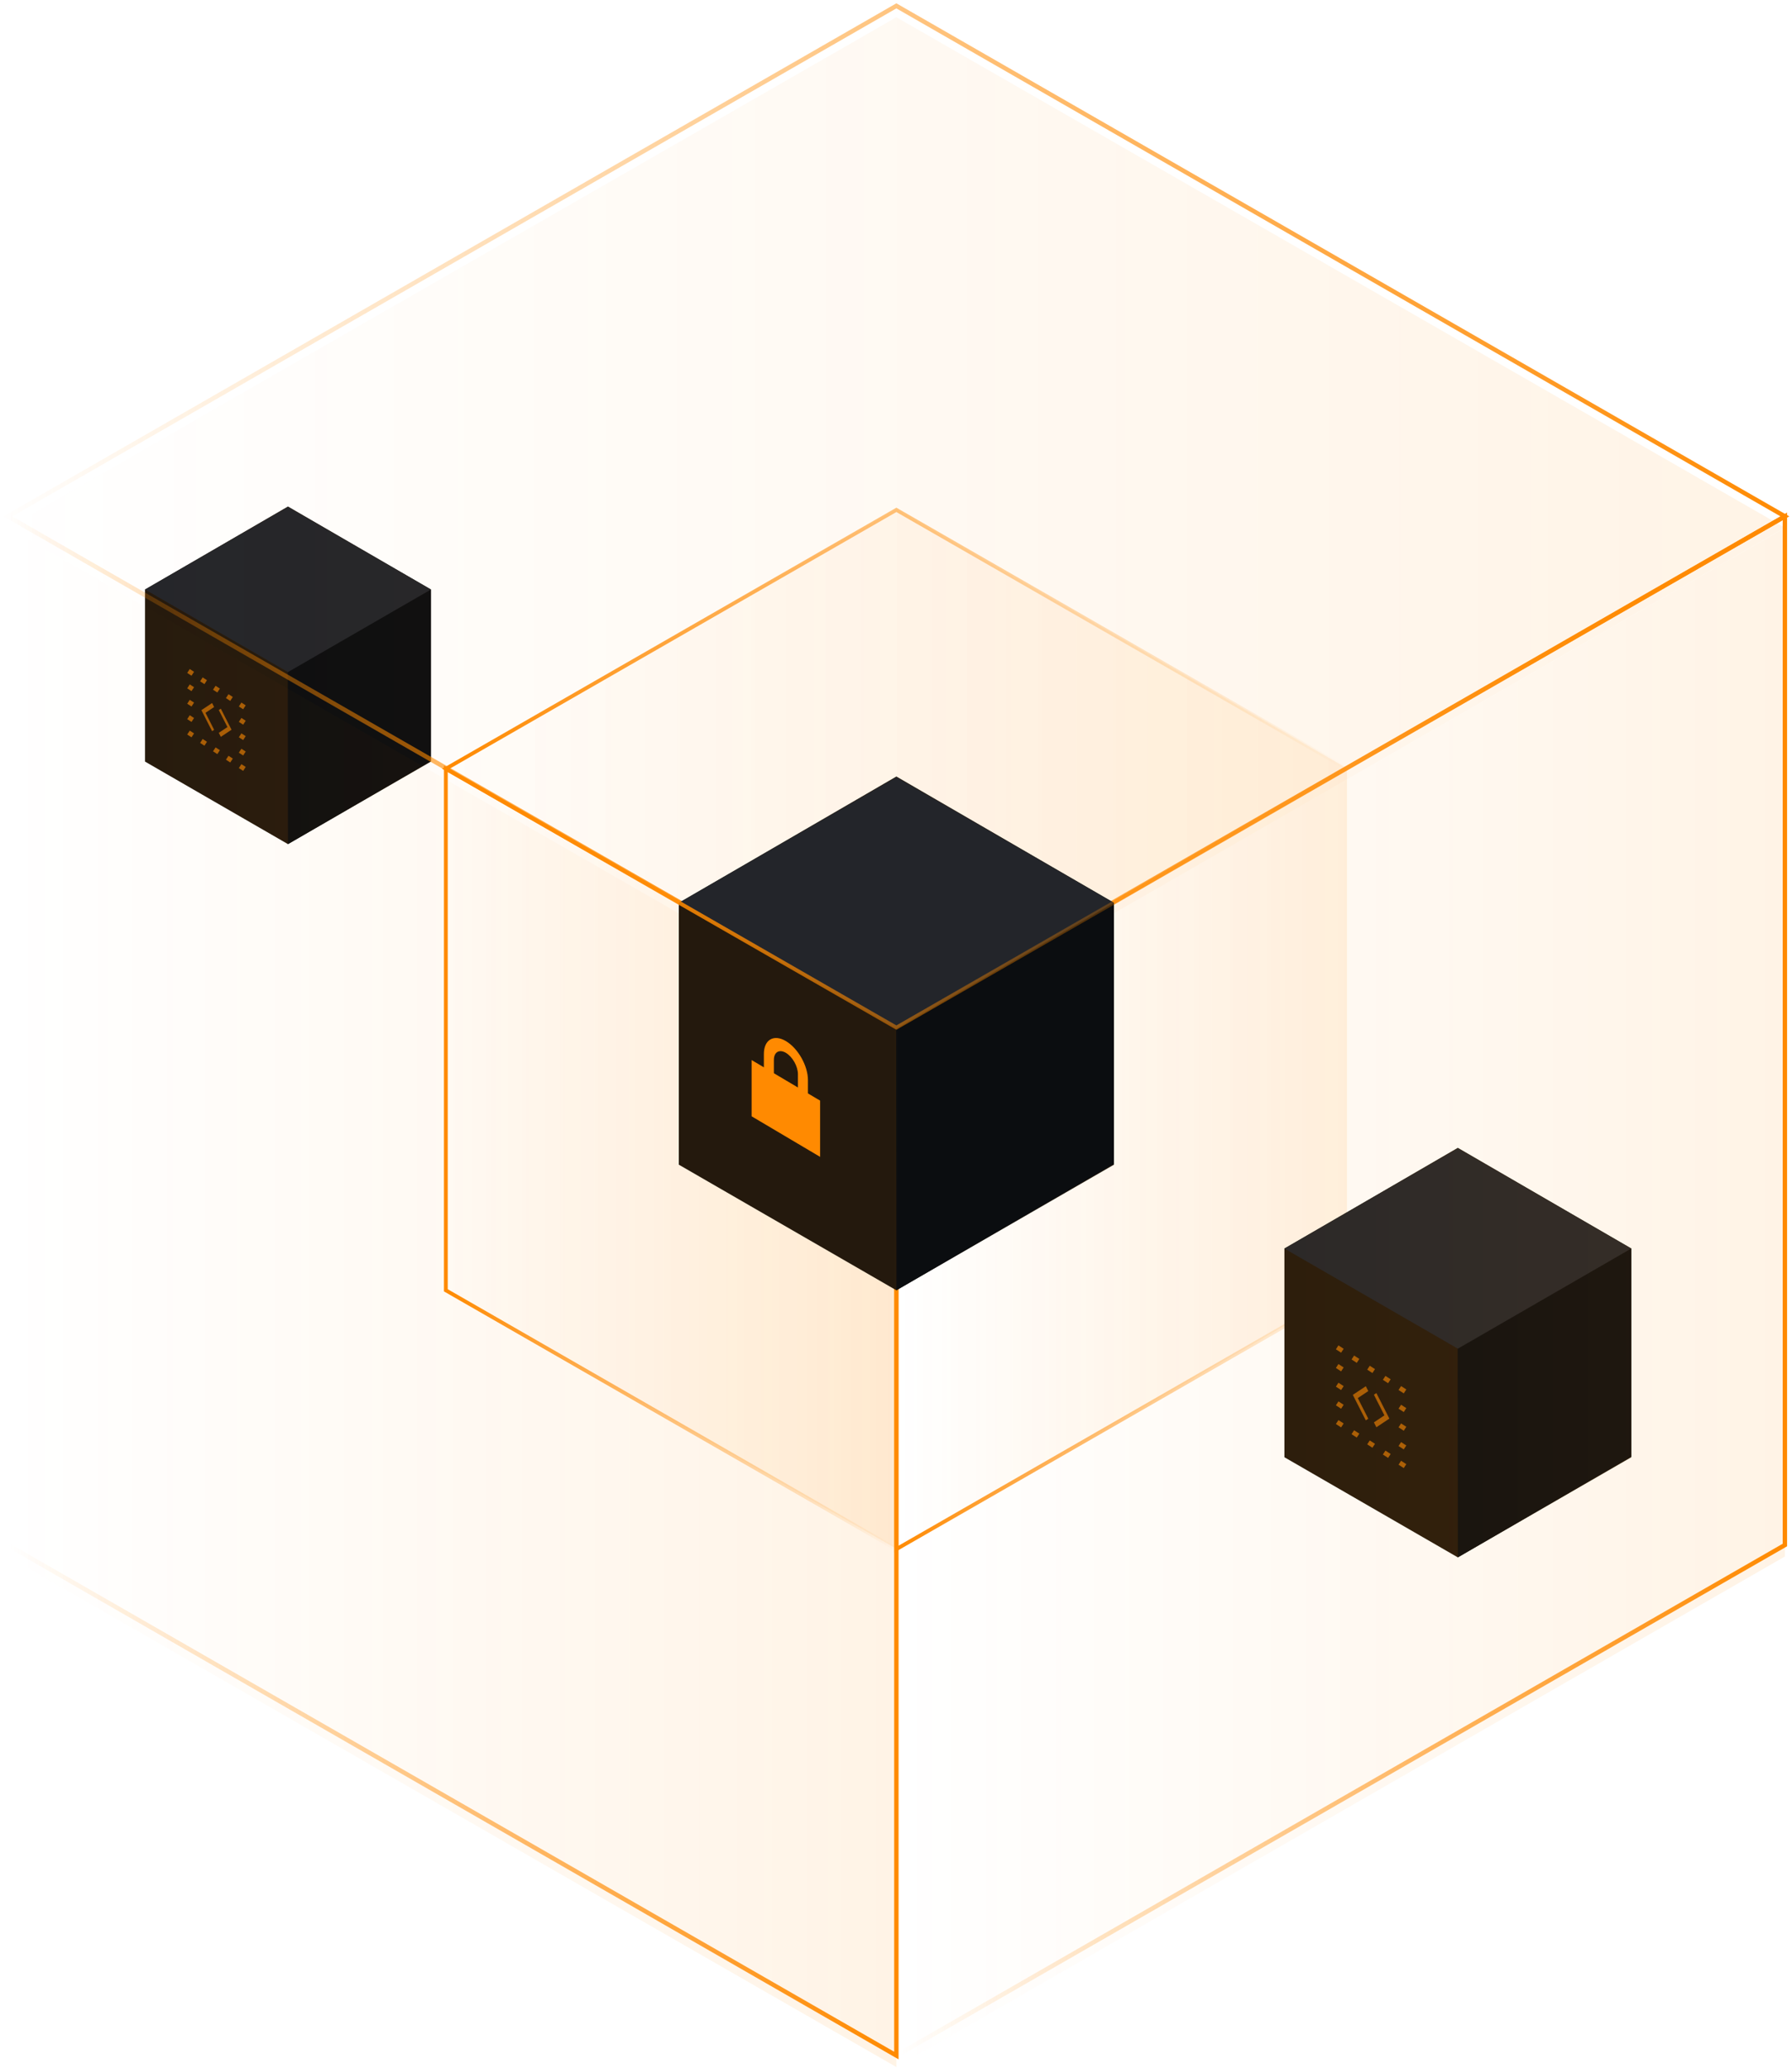 <?xml version="1.0" encoding="UTF-8" standalone="no"?><!DOCTYPE svg PUBLIC "-//W3C//DTD SVG 1.1//EN" "http://www.w3.org/Graphics/SVG/1.1/DTD/svg11.dtd"><svg width="100%" height="100%" viewBox="0 0 383 442" version="1.1" xmlns="http://www.w3.org/2000/svg" xmlns:xlink="http://www.w3.org/1999/xlink" xml:space="preserve" xmlns:serif="http://www.serif.com/" style="fill-rule:evenodd;clip-rule:evenodd;"><path d="M61.545,180.41l30.555,-17.643l-0,-36.784l-30.555,-17.729l-30.555,17.742l-0,36.771l30.555,17.643Z" style="fill:#24190d;fill-rule:nonzero;"/><path d="M61.512,142.501l30.588,-16.519l-0,36.673l-30.555,17.754l-0.033,-37.908Z" style="fill:#0b0d10;fill-rule:nonzero;"/><path d="M61.545,143.639l30.555,-17.643l-30.555,-17.657l-30.555,17.657l30.555,17.643Z" style="fill:#23252a;fill-rule:nonzero;"/><g><clipPath id="_clip1"><path d="M53.163,150.123l0,16.454l-13.799,-8.962l0,-16.453l13.799,8.961Z"/></clipPath><g clip-path="url(#_clip1)"><g opacity="0.6"><path d="M40.284,143.405l0.92,0.597m4.6,2.987l0.92,0.598m1.84,1.195l0.919,0.597m1.84,1.195l0.92,0.597m-0.92,2.693l0.92,0.598m-0.92,2.693l0.92,0.598m-0.92,2.693l0.92,0.597m-0.92,2.694l0.92,0.597m-3.679,-2.39l0.919,0.598m-3.679,-2.39l0.92,0.598m-3.68,-2.39l0.92,0.597m-3.68,-2.389l0.92,0.597m-0.92,-3.888l0.92,0.597m-0.92,-3.888l0.92,0.598m-0.92,-3.889l0.92,0.598m1.84,-2.096l0.92,0.597" style="fill:none;fill-rule:nonzero;stroke:#ff8a01;stroke-width:1px;"/><path d="M46.977,156.48l-0.218,0.146l0.437,0.857l0.218,-0.144l-0.437,-0.859Zm2.07,-0.803l0.219,0.429l0.217,-0.146l-0.217,-0.428l-0.219,0.145Zm-1.633,-3.783l-0.218,-0.428l-0.437,0.29l0.218,0.429l0.437,-0.291Zm-2.3,3.951l0.218,0.428l0.436,-0.29l-0.218,-0.429l-0.437,0.291Zm-1.633,-3.783l-0.218,-0.429l-0.218,0.146l0.218,0.428l0.218,-0.145Zm2.07,-0.803l0.218,-0.146l-0.436,-0.857l-0.219,0.144l0.437,0.859Zm1.864,6.08l1.852,-1.233l-0.437,-0.858l-1.852,1.232l0.437,0.859Zm1.852,-1.807l-1.852,-3.638l-0.437,0.291l1.852,3.637l0.437,-0.29Zm-3.715,0.022l-1.852,-3.637l-0.437,0.29l1.851,3.638l0.437,-0.291Zm-1.851,-3.063l1.851,-1.232l-0.437,-0.859l-1.851,1.233l0.437,0.858Z" style="fill:#ff8a01;fill-rule:nonzero;"/></g></g></g><g opacity="0.1"><path d="M287.879,164.19l-96.3,55.33l-96.3,-55.33l96.3,-55.33l96.3,55.33Z" style="fill:url(#_Linear2);fill-rule:nonzero;"/><path d="M95.279,164.19l0,111.5l96.3,55.33l0,-111.5l-96.3,-55.33Z" style="fill:url(#_Linear3);fill-rule:nonzero;"/><path d="M287.879,164.19l0,111.5l-96.3,55.33l0,-111.5l96.3,-55.33Z" style="fill:url(#_Linear4);fill-rule:nonzero;"/></g><path d="M287.86,164.3l0,111.47l-96.28,55.32l0,-111.47l96.28,-55.32Z" style="fill:none;fill-rule:nonzero;stroke:url(#_Linear5);stroke-width:0.81px;stroke-miterlimit:10;"/><path d="M311.578,332.85l37.065,-21.402l-0,-44.622l-37.065,-21.506l-37.065,21.522l-0,44.606l37.065,21.402Z" style="fill:#24190d;fill-rule:nonzero;"/><path d="M311.541,286.865l37.105,-20.04l0,44.487l-37.066,21.537l-0.039,-45.984Z" style="fill:#0b0d10;fill-rule:nonzero;"/><path d="M311.578,288.244l37.065,-21.402l-37.065,-21.418l-37.065,21.418l37.065,21.402Z" style="fill:#23252a;fill-rule:nonzero;"/><g><clipPath id="_clip6"><path d="M301.411,296.111l0,19.959l-16.739,-10.871l0,-19.959l16.739,10.871Z"/></clipPath><g clip-path="url(#_clip6)"><g opacity="0.6"><path d="M285.788,287.96l1.116,0.725m5.58,3.623l1.116,0.725m2.232,1.45l1.116,0.724m2.231,1.45l1.116,0.724m-1.116,3.267l1.116,0.725m-1.116,3.267l1.116,0.725m-1.116,3.267l1.116,0.725m-1.116,3.267l1.116,0.725m-4.463,-2.899l1.116,0.725m-4.464,-2.899l1.116,0.724m-4.464,-2.898l1.116,0.724m-4.464,-2.898l1.116,0.724m-1.116,-4.716l1.116,0.724m-1.116,-4.716l1.116,0.725m-1.116,-4.717l1.116,0.725m2.232,-2.543l1.116,0.725" style="fill:none;fill-rule:nonzero;stroke:#ff8a01;stroke-width:1px;"/><path d="M293.907,303.821l-0.264,0.177l0.529,1.04l0.265,-0.175l-0.53,-1.042Zm2.511,-0.974l0.265,0.521l0.265,-0.177l-0.265,-0.52l-0.265,0.176Zm-1.981,-4.588l-0.265,-0.52l-0.529,0.352l0.264,0.52l0.53,-0.352Zm-2.791,4.791l0.266,0.52l0.529,-0.352l-0.264,-0.52l-0.531,0.352Zm-1.981,-4.588l-0.265,-0.521l-0.264,0.177l0.264,0.52l0.265,-0.176Zm2.512,-0.974l0.264,-0.177l-0.529,-1.04l-0.266,0.175l0.531,1.042Zm2.26,7.375l2.246,-1.495l-0.53,-1.041l-2.246,1.494l0.53,1.042Zm2.246,-2.192l-2.246,-4.412l-0.53,0.352l2.246,4.413l0.53,-0.353Zm-4.506,0.027l-2.247,-4.413l-0.53,0.353l2.246,4.412l0.531,-0.352Zm-2.247,-3.716l2.247,-1.494l-0.531,-1.042l-2.246,1.495l0.53,1.041Z" style="fill:#ff8a01;fill-rule:nonzero;"/></g></g></g><g opacity="0.1"><path d="M381.49,112.79l-189.91,109.12l-189.91,-109.12l189.91,-109.11l189.91,109.11Z" style="fill:url(#_Linear7);fill-rule:nonzero;"/><path d="M1.67,112.79l-0,219.87l189.91,109.12l0,-219.87l-189.91,-109.12Z" style="fill:url(#_Linear8);fill-rule:nonzero;"/><path d="M381.49,112.79l0,219.87l-189.91,109.12l0,-219.87l189.91,-109.12Z" style="fill:url(#_Linear9);fill-rule:nonzero;"/></g><path d="M1.68,110.36l189.9,109.1l189.9,-109.1l-189.9,-109.11l-189.9,109.11Z" style="fill:none;fill-rule:nonzero;stroke:url(#_Linear10);stroke-width:0.94px;stroke-miterlimit:10;"/><path d="M381.48,110.36l0,219.85l-189.9,109.11l0,-219.86l189.9,-109.1Z" style="fill:none;fill-rule:nonzero;stroke:url(#_Linear11);stroke-width:0.94px;stroke-miterlimit:10;"/><path d="M1.68,110.36l-0,219.85l189.9,109.11l0,-219.86l-189.9,-109.1Z" style="fill:none;fill-rule:nonzero;stroke:url(#_Linear12);stroke-width:0.94px;stroke-miterlimit:10;"/><path d="M191.58,275.6l46.5,-26.85l-46.5,-26.88l-46.5,26.88l46.5,26.85Z" style="fill:url(#_Linear13);fill-rule:nonzero;"/><path d="M191.58,275.77l46.5,-26.85l0,-55.98l-46.5,-26.98l-46.5,27l0,55.96l46.5,26.85Z" style="fill:#24190d;fill-rule:nonzero;"/><path d="M191.529,218.079l46.55,-25.14l0,55.81l-46.5,27.02l-0.05,-57.69Z" style="fill:#0b0d10;fill-rule:nonzero;"/><path d="M191.58,219.81l46.5,-26.85l-46.5,-26.87l-46.5,26.87l46.5,26.85Z" style="fill:#23252a;fill-rule:nonzero;"/><path d="M175.281,247.251l-14.64,-8.67l-0,-12.02l14.64,8.67l0,12.02Z" style="fill:#ff8a01;fill-rule:nonzero;"/><path d="M172.67,237.03l-9.41,-5.57l-0,-6.19c-0,-3.06 2.11,-4.301 4.71,-2.761c2.6,1.54 4.71,5.281 4.71,8.331l-0,6.19l-0.01,0Zm-7.28,-6.82l5.15,3.049l-0,-3.679c-0,-1.67 -1.15,-3.72 -2.57,-4.56c-1.42,-0.84 -2.57,-0.16 -2.57,1.51l-0,3.68l-0.01,0Z" style="fill:#ff8a01;fill-rule:nonzero;"/><path d="M95.29,164.3l96.29,55.32l96.28,-55.32l-96.28,-55.33l-96.29,55.33Z" style="fill:none;fill-rule:nonzero;stroke:url(#_Linear14);stroke-width:0.81px;stroke-miterlimit:10;"/><path d="M95.29,164.3l0,111.47l96.29,55.32l0,-111.47l-96.29,-55.32Z" style="fill:none;fill-rule:nonzero;stroke:url(#_Linear15);stroke-width:0.81px;stroke-miterlimit:10;"/><defs><linearGradient id="_Linear2" x1="0" y1="0" x2="1" y2="0" gradientUnits="userSpaceOnUse" gradientTransform="matrix(192.6,0,0,192.6,95.279,164.19)"><stop offset="0" style="stop-color:#ff8a01;stop-opacity:0"/><stop offset="1" style="stop-color:#ff8a01;stop-opacity:1"/></linearGradient><linearGradient id="_Linear3" x1="0" y1="0" x2="1" y2="0" gradientUnits="userSpaceOnUse" gradientTransform="matrix(96.3,0,0,96.3,95.279,247.61)"><stop offset="0" style="stop-color:#ff8a01;stop-opacity:0"/><stop offset="1" style="stop-color:#ff8a01;stop-opacity:1"/></linearGradient><linearGradient id="_Linear4" x1="0" y1="0" x2="1" y2="0" gradientUnits="userSpaceOnUse" gradientTransform="matrix(96.3,0,0,96.3,191.579,247.61)"><stop offset="0" style="stop-color:#ff8a01;stop-opacity:0"/><stop offset="1" style="stop-color:#ff8a01;stop-opacity:1"/></linearGradient><linearGradient id="_Linear5" x1="0" y1="0" x2="1" y2="0" gradientUnits="userSpaceOnUse" gradientTransform="matrix(97.09,0,0,97.09,191.18,247.69)"><stop offset="0" style="stop-color:#ff8a01;stop-opacity:1"/><stop offset="1" style="stop-color:#ff8a01;stop-opacity:0"/></linearGradient><linearGradient id="_Linear7" x1="0" y1="0" x2="1" y2="0" gradientUnits="userSpaceOnUse" gradientTransform="matrix(379.82,0,0,379.82,1.67,112.79)"><stop offset="0" style="stop-color:#ff8a01;stop-opacity:0"/><stop offset="1" style="stop-color:#ff8a01;stop-opacity:1"/></linearGradient><linearGradient id="_Linear8" x1="0" y1="0" x2="1" y2="0" gradientUnits="userSpaceOnUse" gradientTransform="matrix(189.91,0,0,189.91,1.67,277.28)"><stop offset="0" style="stop-color:#ff8a01;stop-opacity:0"/><stop offset="1" style="stop-color:#ff8a01;stop-opacity:1"/></linearGradient><linearGradient id="_Linear9" x1="0" y1="0" x2="1" y2="0" gradientUnits="userSpaceOnUse" gradientTransform="matrix(189.91,0,0,189.91,191.58,277.28)"><stop offset="0" style="stop-color:#ff8a01;stop-opacity:0"/><stop offset="1" style="stop-color:#ff8a01;stop-opacity:1"/></linearGradient><linearGradient id="_Linear10" x1="0" y1="0" x2="1" y2="0" gradientUnits="userSpaceOnUse" gradientTransform="matrix(381.68,0,0,381.68,0.74,110.36)"><stop offset="0" style="stop-color:#ff8a01;stop-opacity:0"/><stop offset="1" style="stop-color:#ff8a01;stop-opacity:1"/></linearGradient><linearGradient id="_Linear11" x1="0" y1="0" x2="1" y2="0" gradientUnits="userSpaceOnUse" gradientTransform="matrix(190.84,0,0,190.84,191.11,274.84)"><stop offset="0" style="stop-color:#ff8a01;stop-opacity:0"/><stop offset="1" style="stop-color:#ff8a01;stop-opacity:1"/></linearGradient><linearGradient id="_Linear12" x1="0" y1="0" x2="1" y2="0" gradientUnits="userSpaceOnUse" gradientTransform="matrix(190.84,0,0,190.84,1.21,274.84)"><stop offset="0" style="stop-color:#ff8a01;stop-opacity:0"/><stop offset="1" style="stop-color:#ff8a01;stop-opacity:1"/></linearGradient><linearGradient id="_Linear13" x1="0" y1="0" x2="1" y2="0" gradientUnits="userSpaceOnUse" gradientTransform="matrix(16.04,90.04,-90.04,16.04,188.71,232.65)"><stop offset="0" style="stop-color:#98f7fd;stop-opacity:1"/><stop offset="1" style="stop-color:#78d2d5;stop-opacity:1"/></linearGradient><linearGradient id="_Linear14" x1="0" y1="0" x2="1" y2="0" gradientUnits="userSpaceOnUse" gradientTransform="matrix(194.19,0,0,194.19,94.48,164.3)"><stop offset="0" style="stop-color:#ff8a01;stop-opacity:1"/><stop offset="1" style="stop-color:#ff8a01;stop-opacity:0"/></linearGradient><linearGradient id="_Linear15" x1="0" y1="0" x2="1" y2="0" gradientUnits="userSpaceOnUse" gradientTransform="matrix(97.09,0,0,97.09,94.89,247.69)"><stop offset="0" style="stop-color:#ff8a01;stop-opacity:1"/><stop offset="1" style="stop-color:#ff8a01;stop-opacity:0"/></linearGradient></defs></svg>